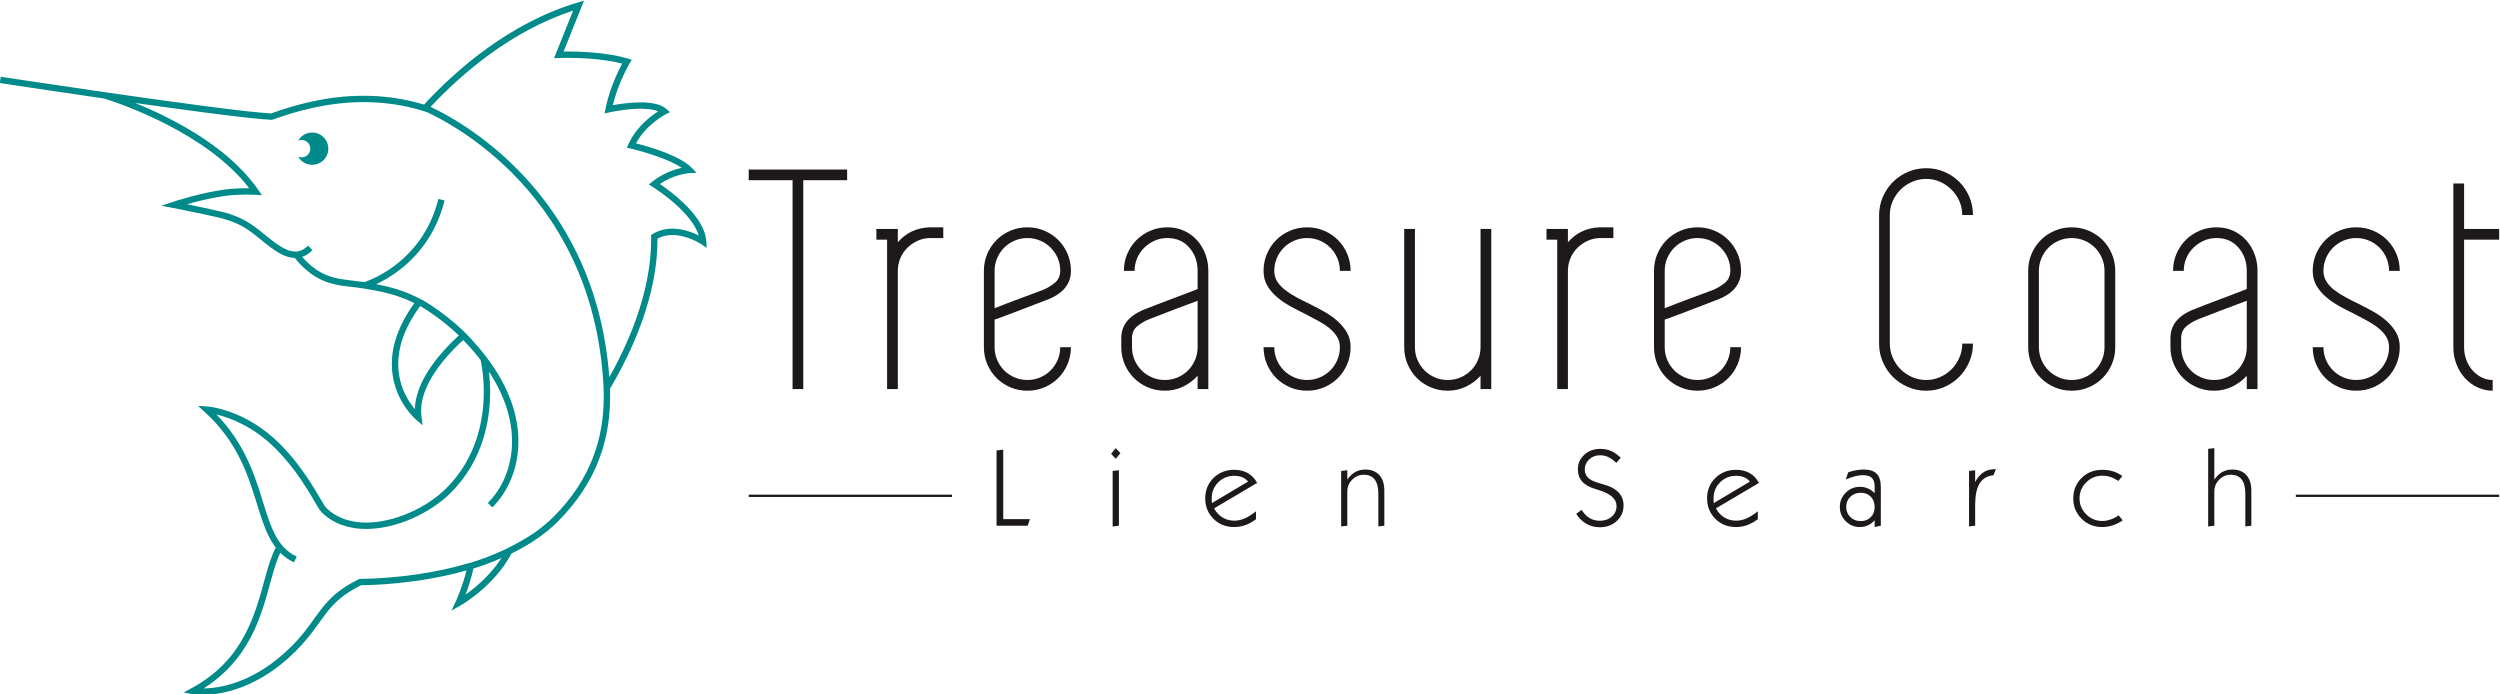 <?xml version="1.0" encoding="UTF-8" standalone="no"?>
<!-- Created with Inkscape (http://www.inkscape.org/) -->

<svg
   version="1.1"
   id="svg2"
   xml:space="preserve"
   width="1576.646"
   height="437.938"
   viewBox="0 0 1576.646 437.938"
   sodipodi:docname="tcls-logo-blue.svg"
   inkscape:version="1.1.1 (3bf5ae0d25, 2021-09-20)"
   xmlns:inkscape="http://www.inkscape.org/namespaces/inkscape"
   xmlns:sodipodi="http://sodipodi.sourceforge.net/DTD/sodipodi-0.dtd"
   xmlns="http://www.w3.org/2000/svg"
   xmlns:svg="http://www.w3.org/2000/svg"><defs
     id="defs6"><clipPath
       clipPathUnits="userSpaceOnUse"
       id="clipPath12"><path
         d="M 404.535,838.996 H 1587.02 V 1167.45 H 404.535 Z"
         id="path10" /></clipPath><clipPath
       clipPathUnits="userSpaceOnUse"
       id="clipPath24"><path
         d="M 0,2000 H 2000 V 0 H 0 Z"
         id="path22" /></clipPath></defs><sodipodi:namedview
     id="namedview4"
     pagecolor="#ffffff"
     bordercolor="#666666"
     borderopacity="1.0"
     inkscape:pageshadow="2"
     inkscape:pageopacity="0.0"
     inkscape:pagecheckerboard="0"
     showgrid="false"
     inkscape:zoom="0.32324999"
     inkscape:cx="422.27379"
     inkscape:cy="-23.201857"
     inkscape:window-width="1920"
     inkscape:window-height="1051"
     inkscape:window-x="-9"
     inkscape:window-y="-9"
     inkscape:window-maximized="1"
     inkscape:current-layer="g8"
     fit-margin-top="0"
     fit-margin-left="0"
     fit-margin-right="0"
     fit-margin-bottom="0" /><g
     id="g8"
     inkscape:groupmode="layer"
     inkscape:label="Treasure Logo"
     transform="matrix(1.333,0,0,-1.333,-539.381,1556.6)"
     clip-path="url(#clipPath12)"><g
       id="g14"
       transform="translate(805.425,1082.474)"><path
         d="m 0,0 h -20.745 v -98.813 h -5.072 V 0 h -20.746 v 5.072 h 20.746 5.072 H 0 Z"
         style="fill:#1d1819;fill-opacity:1;fill-rule:nonzero;stroke:none"
         id="path16" /></g><g
       id="g18"><g
         id="g20"
         clip-path="url(#clipPath24)"><g
           id="g26"
           transform="translate(850.914,1060.191)"><path
             d="m 0,0 v -5.072 h -5.992 c -2.153,0 -4.151,-0.41 -5.994,-1.228 -1.845,-0.822 -3.484,-1.921 -4.919,-3.305 -1.434,-1.383 -2.561,-3.023 -3.379,-4.917 -0.821,-1.897 -1.23,-3.919 -1.23,-6.071 v -17.98 -37.957 h -5.071 v 37.957 17.98 14.754 h -5.072 v 5.07 h 5.072 5.071 v -5.07 -1.23 c 3.892,4.507 8.912,6.863 15.061,7.069 z"
             style="fill:#1d1819;fill-opacity:1;fill-rule:nonzero;stroke:none"
             id="path28" /></g><g
           id="g30"
           transform="translate(890.716,1055.119)"><path
             d="m 0,0 c -2.15,0 -4.174,-0.411 -6.07,-1.229 -1.896,-0.821 -3.534,-1.921 -4.917,-3.304 -1.383,-1.383 -2.485,-3.023 -3.305,-4.918 -0.821,-1.897 -1.228,-3.919 -1.228,-6.07 v -17.673 c 1.536,0.615 3.431,1.357 5.686,2.229 2.251,0.869 4.507,1.714 6.762,2.535 2.251,0.819 4.325,1.588 6.223,2.305 1.894,0.716 3.251,1.229 4.072,1.537 1.844,0.716 3.69,1.791 5.533,3.228 1.844,1.433 2.766,3.431 2.766,5.993 0,2.151 -0.411,4.149 -1.23,5.993 -0.821,1.844 -1.92,3.458 -3.303,4.841 C 9.606,-3.15 7.965,-2.05 6.071,-1.229 4.173,-0.411 2.152,0 0,0 m 8.915,-29.352 c -0.923,-0.307 -2.459,-0.898 -4.612,-1.767 -2.151,-0.872 -4.483,-1.767 -6.992,-2.689 -2.511,-0.923 -4.944,-1.845 -7.299,-2.767 -2.359,-0.922 -4.202,-1.589 -5.532,-1.998 v -13.062 c 0,-2.151 0.407,-4.175 1.228,-6.07 0.82,-1.897 1.922,-3.535 3.305,-4.917 1.383,-1.383 3.021,-2.486 4.917,-3.304 1.896,-0.821 3.92,-1.23 6.07,-1.23 2.152,0 4.173,0.409 6.071,1.23 1.894,0.818 3.535,1.921 4.918,3.304 1.383,1.382 2.482,3.02 3.303,4.917 0.819,1.895 1.23,3.919 1.23,6.07 h 5.071 c 0,-2.869 -0.537,-5.559 -1.614,-8.068 -1.076,-2.511 -2.535,-4.687 -4.379,-6.531 -1.844,-1.844 -4.022,-3.304 -6.531,-4.38 -2.513,-1.075 -5.201,-1.613 -8.069,-1.613 -2.87,0 -5.558,0.538 -8.067,1.613 -2.512,1.076 -4.687,2.536 -6.531,4.38 -1.844,1.844 -3.305,4.02 -4.381,6.531 -1.075,2.509 -1.613,5.199 -1.613,8.068 v 36.114 c 0,2.867 0.538,5.557 1.613,8.068 1.076,2.509 2.537,4.687 4.381,6.531 1.844,1.845 4.019,3.304 6.531,4.38 2.509,1.075 5.197,1.614 8.067,1.614 2.868,0 5.556,-0.539 8.069,-1.614 2.509,-1.076 4.687,-2.535 6.531,-4.38 1.844,-1.844 3.303,-4.022 4.379,-6.531 1.077,-2.511 1.614,-5.148 1.614,-7.914 v -0.154 c 0,-6.354 -3.894,-10.963 -11.678,-13.831"
             style="fill:#1d1819;fill-opacity:1;fill-rule:nonzero;stroke:none"
             id="path32" /></g><g
           id="g34"
           transform="translate(971.243,1021.618)"><path
             d="M 0,0 V 3.842 C -1.537,3.227 -3.434,2.509 -5.686,1.69 c -2.254,-0.821 -4.51,-1.666 -6.762,-2.535 -2.254,-0.872 -4.302,-1.667 -6.146,-2.382 -1.844,-0.718 -3.178,-1.229 -3.996,-1.537 -1.948,-0.718 -3.842,-1.793 -5.686,-3.227 -1.844,-1.436 -2.766,-3.381 -2.766,-5.84 v -4.303 c 0,-2.151 0.408,-4.175 1.229,-6.07 0.819,-1.897 1.921,-3.535 3.304,-4.917 1.383,-1.383 3.021,-2.486 4.917,-3.304 1.896,-0.821 3.92,-1.23 6.071,-1.23 2.151,0 4.172,0.409 6.07,1.23 1.894,0.818 3.535,1.921 4.918,3.304 1.383,1.382 2.482,3.02 3.303,4.917 0.82,1.895 1.23,3.919 1.23,6.07 z m -14.292,38.573 c 2.867,0 5.48,-0.538 7.837,-1.614 2.357,-1.076 4.381,-2.535 6.071,-4.38 1.691,-1.844 3.02,-4.022 3.996,-6.53 0.972,-2.512 1.459,-5.202 1.459,-8.069 V 0 -18.134 -37.958 H 0 v 6.301 c -1.947,-2.152 -4.252,-3.868 -6.916,-5.148 -2.665,-1.28 -5.532,-1.921 -8.605,-1.921 -2.87,0 -5.558,0.538 -8.068,1.613 -2.512,1.076 -4.687,2.536 -6.531,4.38 -1.844,1.844 -3.305,4.02 -4.381,6.532 -1.074,2.508 -1.613,5.198 -1.613,8.067 v 4.303 c 0,6.352 3.892,10.961 11.68,13.831 0.922,0.408 2.482,1.023 4.687,1.844 2.201,0.819 4.557,1.715 7.069,2.689 2.51,0.973 4.941,1.895 7.299,2.767 C -3.023,8.169 -1.23,8.861 0,9.374 v 8.606 c 0,4.303 -1.306,7.965 -3.918,10.988 -2.613,3.02 -6.07,4.533 -10.374,4.533 -2.152,0 -4.15,-0.41 -5.994,-1.229 -1.843,-0.821 -3.483,-1.92 -4.918,-3.304 -1.434,-1.383 -2.561,-3.023 -3.379,-4.918 -0.821,-1.897 -1.23,-3.918 -1.23,-6.07 h -5.071 c 0,2.867 0.537,5.557 1.613,8.069 1.077,2.508 2.536,4.686 4.38,6.53 1.844,1.845 4.02,3.304 6.531,4.38 2.509,1.076 5.199,1.614 8.068,1.614"
             style="fill:#1d1819;fill-opacity:1;fill-rule:nonzero;stroke:none"
             id="path36" /></g><g
           id="g38"
           transform="translate(1024.261,1023.924)"><path
             d="m 0,0 c 2.253,-1.129 4.533,-2.332 6.838,-3.612 2.307,-1.282 4.381,-2.742 6.225,-4.379 1.844,-1.641 3.355,-3.458 4.533,-5.456 1.177,-1.998 1.768,-4.329 1.768,-6.992 0,-2.87 -0.539,-5.559 -1.614,-8.068 -1.076,-2.512 -2.537,-4.688 -4.38,-6.531 -1.844,-1.844 -4.022,-3.304 -6.532,-4.38 -2.511,-1.076 -5.2,-1.614 -8.067,-1.614 -2.87,0 -5.559,0.538 -8.068,1.614 -2.511,1.076 -4.688,2.536 -6.532,4.38 -1.844,1.843 -3.303,4.019 -4.379,6.531 -1.076,2.509 -1.613,5.198 -1.613,8.068 h 5.07 c 0,-2.152 0.409,-4.176 1.23,-6.071 0.819,-1.896 1.921,-3.534 3.304,-4.917 1.382,-1.383 3.02,-2.486 4.918,-3.304 1.894,-0.821 3.918,-1.229 6.07,-1.229 2.151,0 4.173,0.408 6.071,1.229 1.894,0.818 3.533,1.921 4.916,3.304 1.383,1.383 2.484,3.021 3.305,4.917 0.818,1.895 1.229,3.919 1.229,6.071 0,1.844 -0.461,3.508 -1.383,4.994 -0.922,1.484 -2.151,2.843 -3.688,4.072 -1.537,1.23 -3.305,2.383 -5.302,3.458 -1.998,1.076 -4.072,2.176 -6.224,3.304 -2.358,1.126 -4.688,2.33 -6.992,3.612 -2.305,1.28 -4.38,2.713 -6.224,4.303 -1.845,1.586 -3.357,3.381 -4.533,5.378 -1.18,1.998 -1.767,4.327 -1.767,6.992 0,2.868 0.537,5.557 1.613,8.069 1.076,2.508 2.535,4.687 4.379,6.531 1.844,1.844 4.021,3.303 6.532,4.38 2.509,1.075 5.198,1.613 8.068,1.613 2.867,0 5.556,-0.538 8.067,-1.613 2.51,-1.077 4.688,-2.536 6.532,-4.38 1.843,-1.844 3.304,-4.023 4.38,-6.531 1.075,-2.512 1.614,-5.201 1.614,-8.069 h -5.072 c 0,2.152 -0.411,4.174 -1.229,6.071 -0.821,1.894 -1.922,3.534 -3.305,4.917 -1.383,1.384 -3.022,2.483 -4.916,3.305 -1.898,0.818 -3.92,1.228 -6.071,1.228 -2.152,0 -4.176,-0.41 -6.07,-1.228 -1.898,-0.822 -3.536,-1.921 -4.918,-3.305 -1.383,-1.383 -2.485,-3.023 -3.304,-4.917 -0.821,-1.897 -1.23,-3.919 -1.23,-6.071 0,-1.843 0.461,-3.51 1.383,-4.994 0.922,-1.486 2.177,-2.843 3.766,-4.072 1.587,-1.23 3.381,-2.382 5.379,-3.458 C -4.225,2.074 -2.151,1.023 0,0"
             style="fill:#1d1819;fill-opacity:1;fill-rule:nonzero;stroke:none"
             id="path40" /></g><g
           id="g42"
           transform="translate(1110.168,1059.422)"><path
             d="m 0,0 v -37.804 -18.134 -19.824 h -5.072 v 6.3 c -1.946,-2.151 -4.253,-3.868 -6.915,-5.147 -2.665,-1.28 -5.533,-1.921 -8.605,-1.921 -2.87,0 -5.56,0.538 -8.069,1.613 -2.511,1.076 -4.688,2.536 -6.531,4.38 -1.844,1.844 -3.304,4.02 -4.38,6.531 -1.076,2.509 -1.613,5.199 -1.613,8.068 V -37.804 0 h 5.071 v -37.804 -18.134 c 0,-2.151 0.408,-4.175 1.23,-6.07 0.818,-1.897 1.92,-3.535 3.303,-4.917 1.383,-1.383 3.021,-2.486 4.918,-3.304 1.894,-0.821 3.918,-1.23 6.071,-1.23 2.15,0 4.173,0.409 6.07,1.23 1.894,0.818 3.534,1.921 4.917,3.304 1.382,1.382 2.483,3.02 3.304,4.917 0.818,1.895 1.229,3.919 1.229,6.07 V -37.804 0 Z"
             style="fill:#1d1819;fill-opacity:1;fill-rule:nonzero;stroke:none"
             id="path44" /></g><g
           id="g46"
           transform="translate(1167.949,1060.191)"><path
             d="m 0,0 v -5.072 h -5.994 c -2.151,0 -4.149,-0.41 -5.993,-1.228 -1.844,-0.822 -3.485,-1.921 -4.918,-3.305 -1.436,-1.383 -2.563,-3.023 -3.381,-4.917 -0.821,-1.897 -1.229,-3.919 -1.229,-6.071 v -17.98 -37.957 h -5.072 v 37.957 17.98 14.754 h -5.071 v 5.07 h 5.071 5.072 v -5.07 -1.23 c 3.893,4.507 8.913,6.863 15.06,7.069 z"
             style="fill:#1d1819;fill-opacity:1;fill-rule:nonzero;stroke:none"
             id="path48" /></g><g
           id="g50"
           transform="translate(1207.752,1055.119)"><path
             d="m 0,0 c -2.151,0 -4.175,-0.411 -6.071,-1.229 -1.895,-0.821 -3.533,-1.921 -4.916,-3.304 -1.383,-1.383 -2.485,-3.023 -3.305,-4.918 -0.821,-1.897 -1.229,-3.919 -1.229,-6.07 v -17.673 c 1.536,0.615 3.432,1.357 5.687,2.229 2.251,0.869 4.507,1.714 6.761,2.535 2.252,0.819 4.326,1.588 6.223,2.305 1.894,0.716 3.251,1.229 4.073,1.537 1.844,0.716 3.689,1.791 5.533,3.228 1.844,1.433 2.766,3.431 2.766,5.993 0,2.151 -0.411,4.149 -1.23,5.993 -0.822,1.844 -1.921,3.458 -3.304,4.841 C 9.605,-3.15 7.965,-2.05 6.07,-1.229 4.173,-0.411 2.152,0 0,0 m 8.914,-29.352 c -0.922,-0.307 -2.459,-0.898 -4.611,-1.767 -2.151,-0.872 -4.483,-1.767 -6.992,-2.689 -2.512,-0.923 -4.945,-1.845 -7.3,-2.767 -2.358,-0.922 -4.202,-1.589 -5.532,-1.998 v -13.062 c 0,-2.151 0.408,-4.175 1.229,-6.07 0.82,-1.897 1.922,-3.535 3.305,-4.917 1.383,-1.383 3.021,-2.486 4.916,-3.304 1.896,-0.821 3.92,-1.23 6.071,-1.23 2.152,0 4.173,0.409 6.07,1.23 1.895,0.818 3.535,1.921 4.918,3.304 1.383,1.382 2.482,3.02 3.304,4.917 0.819,1.895 1.23,3.919 1.23,6.07 h 5.07 c 0,-2.869 -0.537,-5.559 -1.613,-8.068 -1.076,-2.511 -2.535,-4.687 -4.379,-6.531 -1.844,-1.844 -4.022,-3.304 -6.532,-4.38 -2.512,-1.075 -5.2,-1.613 -8.068,-1.613 -2.87,0 -5.558,0.538 -8.067,1.613 -2.513,1.076 -4.688,2.536 -6.532,4.38 -1.843,1.844 -3.304,4.02 -4.38,6.531 -1.075,2.509 -1.614,5.199 -1.614,8.068 v 36.114 c 0,2.867 0.539,5.557 1.614,8.068 1.076,2.509 2.537,4.687 4.38,6.531 1.844,1.845 4.019,3.304 6.532,4.38 2.509,1.075 5.197,1.614 8.067,1.614 2.868,0 5.556,-0.539 8.068,-1.614 2.51,-1.076 4.688,-2.535 6.532,-4.38 1.844,-1.844 3.303,-4.022 4.379,-6.531 1.076,-2.511 1.613,-5.148 1.613,-7.914 v -0.154 c 0,-6.354 -3.893,-10.963 -11.678,-13.831"
             style="fill:#1d1819;fill-opacity:1;fill-rule:nonzero;stroke:none"
             id="path52" /></g><g
           id="g54"
           transform="translate(1315.939,987.963)"><path
             d="m 0,0 c 2.355,0 4.558,0.461 6.608,1.383 2.048,0.922 3.842,2.151 5.379,3.689 1.537,1.536 2.765,3.354 3.689,5.455 0.922,2.099 1.383,4.326 1.383,6.685 h 5.071 c 0,-3.074 -0.591,-5.97 -1.768,-8.683 C 19.184,5.813 17.596,3.457 15.598,1.46 13.6,-0.538 11.27,-2.128 8.606,-3.305 5.941,-4.481 3.074,-5.071 0,-5.071 c -3.073,0 -5.97,0.59 -8.682,1.766 -2.715,1.177 -5.072,2.767 -7.069,4.765 -1.998,1.997 -3.588,4.353 -4.764,7.069 -1.179,2.713 -1.767,5.609 -1.767,8.683 v 60.702 c 0,3.073 0.588,5.967 1.767,8.682 1.176,2.714 2.766,5.071 4.764,7.069 1.997,1.998 4.354,3.585 7.069,4.764 2.712,1.177 5.609,1.768 8.682,1.768 3.074,0 5.941,-0.574 8.606,-1.717 2.664,-1.143 4.994,-2.706 6.992,-4.687 1.998,-1.981 3.586,-4.33 4.764,-7.043 1.177,-2.716 1.768,-5.609 1.768,-8.683 h -5.071 c 0,2.356 -0.461,4.557 -1.383,6.608 -0.924,2.049 -2.152,3.842 -3.689,5.379 -1.537,1.537 -3.331,2.766 -5.379,3.688 -2.05,0.922 -4.253,1.384 -6.608,1.384 -2.358,0 -4.585,-0.464 -6.684,-1.386 -2.102,-0.925 -3.92,-2.156 -5.455,-3.696 -1.537,-1.538 -2.768,-3.335 -3.69,-5.386 -0.921,-2.053 -1.382,-4.259 -1.382,-6.617 v -60.8 c 0,-2.363 0.461,-4.594 1.382,-6.697 0.922,-2.104 2.153,-3.926 3.69,-5.466 1.535,-1.539 3.353,-2.771 5.455,-3.693 C -4.585,0.461 -2.358,0 0,0"
             style="fill:#1d1819;fill-opacity:1;fill-rule:nonzero;stroke:none"
             id="path56" /></g><g
           id="g58"
           transform="translate(1384.786,1055.119)"><path
             d="m 0,0 c -2.152,0 -4.176,-0.411 -6.071,-1.229 -1.897,-0.821 -3.535,-1.921 -4.918,-3.304 -1.383,-1.383 -2.485,-3.023 -3.303,-4.918 -0.821,-1.897 -1.23,-3.919 -1.23,-6.07 v -36.114 c 0,-2.151 0.409,-4.175 1.23,-6.07 0.818,-1.897 1.92,-3.535 3.303,-4.917 1.383,-1.383 3.021,-2.486 4.918,-3.304 1.895,-0.821 3.919,-1.23 6.071,-1.23 2.15,0 4.173,0.409 6.07,1.23 1.894,0.818 3.534,1.921 4.917,3.304 1.383,1.382 2.483,3.02 3.305,4.917 0.817,1.895 1.228,3.919 1.228,6.07 v 36.114 c 0,2.151 -0.411,4.173 -1.228,6.07 -0.822,1.895 -1.922,3.535 -3.305,4.918 C 9.604,-3.15 7.964,-2.05 6.07,-1.229 4.173,-0.411 2.15,0 0,0 m 0,-72.227 c -2.87,0 -5.56,0.538 -8.069,1.613 -2.511,1.076 -4.687,2.536 -6.531,4.38 -1.844,1.844 -3.303,4.02 -4.379,6.531 -1.077,2.509 -1.614,5.199 -1.614,8.068 v 36.114 c 0,2.867 0.537,5.557 1.614,8.068 1.076,2.509 2.535,4.687 4.379,6.531 1.844,1.845 4.02,3.304 6.531,4.38 2.509,1.075 5.199,1.614 8.069,1.614 2.866,0 5.556,-0.539 8.067,-1.614 2.509,-1.076 4.687,-2.535 6.531,-4.38 1.844,-1.844 3.305,-4.022 4.381,-6.531 1.075,-2.511 1.613,-5.201 1.613,-8.068 v -36.114 c 0,-2.869 -0.538,-5.559 -1.613,-8.068 -1.076,-2.511 -2.537,-4.687 -4.381,-6.531 -1.844,-1.844 -4.022,-3.304 -6.531,-4.38 C 5.556,-71.689 2.866,-72.227 0,-72.227"
             style="fill:#1d1819;fill-opacity:1;fill-rule:nonzero;stroke:none"
             id="path60" /></g><g
           id="g62"
           transform="translate(1467.616,1021.618)"><path
             d="M 0,0 V 3.842 C -1.536,3.227 -3.433,2.509 -5.686,1.69 -7.94,0.869 -10.195,0.024 -12.448,-0.845 c -2.254,-0.872 -4.302,-1.667 -6.147,-2.382 -1.843,-0.718 -3.176,-1.229 -3.994,-1.537 -1.948,-0.718 -3.842,-1.793 -5.687,-3.227 -1.845,-1.436 -2.766,-3.381 -2.766,-5.84 v -4.303 c 0,-2.151 0.409,-4.175 1.23,-6.07 0.818,-1.897 1.92,-3.535 3.303,-4.917 1.383,-1.383 3.021,-2.486 4.918,-3.304 1.894,-0.821 3.918,-1.23 6.07,-1.23 2.151,0 4.174,0.409 6.071,1.23 1.894,0.818 3.533,1.921 4.916,3.304 1.384,1.382 2.484,3.02 3.305,4.917 0.818,1.895 1.229,3.919 1.229,6.07 z m -14.292,38.573 c 2.868,0 5.48,-0.538 7.838,-1.614 2.355,-1.076 4.379,-2.535 6.071,-4.38 1.69,-1.844 3.021,-4.022 3.994,-6.53 0.972,-2.512 1.461,-5.202 1.461,-8.069 V 0 -18.134 -37.958 H 0 v 6.301 c -1.946,-2.152 -4.252,-3.868 -6.915,-5.148 -2.665,-1.28 -5.533,-1.921 -8.606,-1.921 -2.869,0 -5.559,0.538 -8.068,1.613 -2.511,1.076 -4.687,2.536 -6.532,4.38 -1.843,1.844 -3.302,4.02 -4.379,6.532 -1.076,2.508 -1.613,5.198 -1.613,8.067 v 4.303 c 0,6.352 3.892,10.961 11.678,13.831 0.922,0.408 2.484,1.023 4.688,1.844 2.203,0.819 4.558,1.715 7.069,2.689 2.509,0.973 4.942,1.895 7.301,2.767 2.355,0.869 4.148,1.561 5.377,2.074 v 8.606 c 0,4.303 -1.305,7.965 -3.918,10.988 -2.612,3.02 -6.071,4.533 -10.374,4.533 -2.15,0 -4.148,-0.41 -5.992,-1.229 -1.844,-0.821 -3.485,-1.92 -4.918,-3.304 -1.437,-1.383 -2.563,-3.023 -3.381,-4.918 -0.821,-1.897 -1.229,-3.918 -1.229,-6.07 h -5.072 c 0,2.867 0.538,5.557 1.613,8.069 1.076,2.508 2.537,4.686 4.381,6.53 1.844,1.845 4.019,3.304 6.531,4.38 2.508,1.076 5.198,1.614 8.067,1.614"
             style="fill:#1d1819;fill-opacity:1;fill-rule:nonzero;stroke:none"
             id="path64" /></g><g
           id="g66"
           transform="translate(1520.634,1023.924)"><path
             d="m 0,0 c 2.251,-1.129 4.534,-2.332 6.838,-3.612 2.305,-1.282 4.38,-2.742 6.224,-4.379 1.845,-1.641 3.355,-3.458 4.533,-5.456 1.176,-1.998 1.767,-4.329 1.767,-6.992 0,-2.87 -0.537,-5.559 -1.613,-8.068 -1.076,-2.512 -2.535,-4.688 -4.379,-6.531 -1.844,-1.844 -4.022,-3.304 -6.532,-4.38 -2.512,-1.076 -5.2,-1.614 -8.068,-1.614 -2.87,0 -5.558,0.538 -8.067,1.614 -2.513,1.076 -4.688,2.536 -6.532,4.38 -1.843,1.843 -3.304,4.019 -4.38,6.531 -1.075,2.509 -1.614,5.198 -1.614,8.068 h 5.073 c 0,-2.152 0.407,-4.176 1.228,-6.071 0.82,-1.896 1.922,-3.534 3.305,-4.917 1.383,-1.383 3.021,-2.486 4.916,-3.304 1.896,-0.821 3.92,-1.229 6.071,-1.229 2.152,0 4.173,0.408 6.07,1.229 1.894,0.818 3.535,1.921 4.918,3.304 1.383,1.383 2.482,3.021 3.304,4.917 0.819,1.895 1.23,3.919 1.23,6.071 0,1.844 -0.461,3.508 -1.383,4.994 -0.922,1.484 -2.152,2.843 -3.689,4.072 -1.536,1.23 -3.303,2.383 -5.302,3.458 -1.998,1.076 -4.072,2.176 -6.223,3.304 -2.358,1.126 -4.687,2.33 -6.992,3.612 -2.307,1.28 -4.381,2.713 -6.225,4.303 -1.844,1.586 -3.356,3.381 -4.533,5.378 -1.178,1.998 -1.768,4.327 -1.768,6.992 0,2.868 0.539,5.557 1.614,8.069 1.076,2.508 2.537,4.687 4.38,6.531 1.844,1.844 4.019,3.303 6.532,4.38 2.509,1.075 5.197,1.613 8.067,1.613 2.868,0 5.556,-0.538 8.068,-1.613 2.51,-1.077 4.688,-2.536 6.532,-4.38 1.844,-1.844 3.303,-4.023 4.379,-6.531 1.076,-2.512 1.613,-5.201 1.613,-8.069 h -5.07 c 0,2.152 -0.411,4.174 -1.23,6.071 -0.822,1.894 -1.921,3.534 -3.304,4.917 -1.383,1.384 -3.024,2.483 -4.918,3.305 -1.897,0.818 -3.918,1.228 -6.07,1.228 -2.151,0 -4.175,-0.41 -6.071,-1.228 -1.895,-0.822 -3.533,-1.921 -4.916,-3.305 -1.383,-1.383 -2.485,-3.023 -3.305,-4.917 -0.821,-1.897 -1.228,-3.919 -1.228,-6.071 0,-1.843 0.46,-3.51 1.382,-4.994 0.922,-1.486 2.176,-2.843 3.764,-4.072 1.588,-1.23 3.381,-2.382 5.379,-3.458 C -4.227,2.074 -2.152,1.023 0,0"
             style="fill:#1d1819;fill-opacity:1;fill-rule:nonzero;stroke:none"
             id="path68" /></g><g
           id="g70"
           transform="translate(1570.427,1021.618)"><path
             d="m 0,0 v -18.134 c 0,-2.151 0.357,-4.175 1.075,-6.07 0.716,-1.897 1.691,-3.535 2.92,-4.917 1.23,-1.383 2.663,-2.486 4.302,-3.304 1.639,-0.821 3.382,-1.23 5.225,-1.23 v -5.071 c -2.561,0 -4.97,0.538 -7.221,1.613 -2.256,1.076 -4.227,2.536 -5.918,4.38 -1.69,1.844 -3.022,4.02 -3.994,6.532 -0.976,2.508 -1.461,5.198 -1.461,8.067 V 0 32.733 37.804 59.319 H 0 V 37.804 H 16.597 V 32.733 H 0 Z"
             style="fill:#1d1819;fill-opacity:1;fill-rule:nonzero;stroke:none"
             id="path72" /></g><g
           id="g74"
           transform="translate(876.107,919.025)"><path
             d="m 0,0 v 35.61 l 3.172,0.356 V 3.122 h 12.64 L 14.721,0 Z"
             style="fill:#1d1819;fill-opacity:1;fill-rule:nonzero;stroke:none"
             id="path76" /></g><g
           id="g78"
           transform="translate(931.046,918.619)"><path
             d="m 0,0 v 26.295 l 2.971,0.356 V 0.406 Z M -0.735,34.442 1.447,37.107 3.68,34.722 1.447,32.056 Z"
             style="fill:#1d1819;fill-opacity:1;fill-rule:nonzero;stroke:none"
             id="path80" /></g><g
           id="g82"
           transform="translate(978.018,929.735)"><path
             d="m 0,0 17.108,10.178 c -0.728,0.897 -1.647,1.574 -2.755,2.031 -1.108,0.456 -2.372,0.685 -3.793,0.685 -2.98,0 -5.5,-1.024 -7.565,-3.071 C 0.931,7.775 -0.101,5.262 -0.101,2.284 -0.101,1.811 -0.093,1.4 -0.076,1.054 -0.059,0.707 -0.033,0.356 0,0 m 20.838,-7.64 c -1.709,-1.269 -3.401,-2.204 -5.076,-2.804 -1.675,-0.601 -3.41,-0.901 -5.202,-0.901 -3.944,0 -7.219,1.298 -9.824,3.895 -2.606,2.598 -3.908,5.826 -3.908,9.684 0,3.858 1.312,7.072 3.934,9.645 2.622,2.571 5.889,3.858 9.798,3.858 2.469,0 4.631,-0.533 6.484,-1.6 1.853,-1.065 3.295,-2.605 4.327,-4.618 L 1.041,-2.487 c 0.965,-1.862 2.276,-3.3 3.934,-4.315 1.659,-1.015 3.52,-1.523 5.585,-1.523 1.641,0 3.265,0.343 4.872,1.028 1.608,0.685 3.41,1.815 5.406,3.389 z"
             style="fill:#1d1819;fill-opacity:1;fill-rule:nonzero;stroke:none"
             id="path84" /></g><g
           id="g86"
           transform="translate(1039.152,918.669)"><path
             d="m 0,0 v 26.245 l 2.918,0.356 v -4.417 c 1.101,1.59 2.353,2.779 3.757,3.566 1.404,0.786 2.978,1.18 4.721,1.18 2.86,0 5.082,-0.871 6.663,-2.615 1.583,-1.742 2.373,-4.204 2.373,-7.385 V 0.356 L 17.59,0 v 15.483 c 0,2.995 -0.58,5.242 -1.738,6.739 -1.161,1.497 -2.892,2.246 -5.192,2.246 -2.082,0 -3.892,-0.774 -5.431,-2.322 C 3.689,20.597 2.918,18.723 2.918,16.524 V 0.356 Z"
             style="fill:#1d1819;fill-opacity:1;fill-rule:nonzero;stroke:none"
             id="path88" /></g><g
           id="g90"
           transform="translate(1152.917,926.513)"><path
             d="m 0,0 c 1.065,-1.71 2.314,-2.996 3.744,-3.858 1.429,-0.863 3.041,-1.294 4.834,-1.294 2.302,0 4.201,0.659 5.7,1.979 1.497,1.32 2.245,2.987 2.245,5 0,3.35 -2.842,5.88 -8.528,7.589 -0.592,0.169 -1.041,0.305 -1.345,0.406 -2.91,0.88 -5.043,2.077 -6.397,3.592 -1.354,1.514 -2.03,3.456 -2.03,5.825 0,2.691 1.011,4.966 3.033,6.827 2.023,1.861 4.564,2.793 7.628,2.793 1.877,0 3.57,-0.331 5.076,-0.99 1.505,-0.661 3.019,-1.735 4.543,-3.224 l -2.081,-2.411 c -1.37,1.303 -2.652,2.229 -3.846,2.779 -1.192,0.55 -2.491,0.825 -3.895,0.825 -1.997,0 -3.693,-0.647 -5.09,-1.942 -1.396,-1.294 -2.093,-2.864 -2.093,-4.708 0,-1.151 0.27,-2.157 0.812,-3.021 0.541,-0.862 1.361,-1.59 2.461,-2.182 0.829,-0.457 2.319,-0.999 4.468,-1.624 1.185,-0.339 2.09,-0.61 2.716,-0.812 2.622,-0.898 4.594,-2.133 5.913,-3.706 1.32,-1.574 1.98,-3.478 1.98,-5.711 0,-2.944 -1.066,-5.406 -3.198,-7.386 -2.132,-1.98 -4.839,-2.97 -8.122,-2.97 -2.267,0 -4.361,0.55 -6.281,1.65 -1.922,1.099 -3.525,2.665 -4.81,4.696 z"
             style="fill:#1d1819;fill-opacity:1;fill-rule:nonzero;stroke:none"
             id="path92" /></g><g
           id="g94"
           transform="translate(1215.446,929.735)"><path
             d="m 0,0 17.107,10.178 c -0.728,0.897 -1.647,1.574 -2.754,2.031 -1.109,0.456 -2.373,0.685 -3.793,0.685 -2.98,0 -5.5,-1.024 -7.565,-3.071 C 0.931,7.775 -0.101,5.262 -0.101,2.284 -0.101,1.811 -0.093,1.4 -0.077,1.054 -0.06,0.707 -0.034,0.356 0,0 m 20.838,-7.64 c -1.71,-1.269 -3.401,-2.204 -5.077,-2.804 -1.674,-0.601 -3.409,-0.901 -5.201,-0.901 -3.945,0 -7.219,1.298 -9.825,3.895 -2.605,2.598 -3.907,5.826 -3.907,9.684 0,3.858 1.311,7.072 3.934,9.645 2.622,2.571 5.888,3.858 9.798,3.858 2.469,0 4.63,-0.533 6.483,-1.6 1.853,-1.065 3.296,-2.605 4.328,-4.618 L 1.041,-2.487 c 0.964,-1.862 2.276,-3.3 3.933,-4.315 1.659,-1.015 3.52,-1.523 5.586,-1.523 1.64,0 3.264,0.343 4.872,1.028 1.607,0.685 3.41,1.815 5.406,3.389 z"
             style="fill:#1d1819;fill-opacity:1;fill-rule:nonzero;stroke:none"
             id="path96" /></g><g
           id="g98"
           transform="translate(1278.102,927.908)"><path
             d="m 0,0 c 0,-1.913 0.647,-3.507 1.941,-4.784 1.295,-1.278 2.931,-1.917 4.911,-1.917 1.98,0 3.575,0.618 4.785,1.853 1.209,1.235 1.815,2.851 1.815,4.848 0,1.98 -0.606,3.592 -1.815,4.835 C 10.427,6.079 8.849,6.701 6.904,6.701 4.889,6.701 3.236,6.066 1.941,4.797 0.647,3.528 0,1.929 0,0 m 13.452,-6.295 c -0.931,-1.066 -1.98,-1.87 -3.147,-2.411 -1.168,-0.542 -2.436,-0.812 -3.807,-0.812 -2.641,0 -4.886,0.926 -6.739,2.779 -1.853,1.853 -2.78,4.099 -2.78,6.739 0,2.622 0.931,4.865 2.792,6.726 1.861,1.861 4.103,2.792 6.727,2.792 1.318,0 2.58,-0.258 3.781,-0.774 1.201,-0.517 2.259,-1.265 3.173,-2.246 v 3.274 c 0,1.793 -0.453,3.118 -1.358,3.972 -0.906,0.854 -2.305,1.282 -4.201,1.282 -1.116,0 -2.326,-0.161 -3.63,-0.483 -1.302,-0.321 -2.792,-0.837 -4.466,-1.548 l 1.141,3.376 c 1.269,0.44 2.513,0.77 3.731,0.99 1.22,0.219 2.395,0.33 3.529,0.33 2.825,0 4.894,-0.66 6.205,-1.98 1.311,-1.32 1.968,-3.401 1.968,-6.243 V -8.884 l -2.919,-0.634 z"
             style="fill:#1d1819;fill-opacity:1;fill-rule:nonzero;stroke:none"
             id="path100" /></g><g
           id="g102"
           transform="translate(1336.215,918.669)"><path
             d="m 0,0 v 26.245 l 2.894,0.356 v -5.61 c 1.049,2.03 2.331,3.553 3.845,4.569 1.514,1.014 3.271,1.522 5.268,1.522 h 0.709 L 11.524,24.214 C 8.58,23.926 6.405,22.64 5,20.356 3.596,18.072 2.894,14.662 2.894,10.128 V 0.356 Z"
             style="fill:#1d1819;fill-opacity:1;fill-rule:nonzero;stroke:none"
             id="path104" /></g><g
           id="g106"
           transform="translate(1408.923,921.563)"><path
             d="m 0,0 c -1.456,-1.016 -3.016,-1.798 -4.683,-2.348 -1.667,-0.55 -3.329,-0.825 -4.986,-0.825 -3.893,0 -7.155,1.303 -9.786,3.909 -2.632,2.605 -3.946,5.829 -3.946,9.67 0,3.858 1.311,7.073 3.934,9.646 2.622,2.571 5.888,3.857 9.798,3.857 1.843,0 3.53,-0.237 5.063,-0.711 1.53,-0.474 3.016,-1.218 4.454,-2.233 l -1.93,-2.335 c -1.285,0.863 -2.534,1.493 -3.743,1.891 -1.21,0.397 -2.492,0.596 -3.844,0.596 -2.963,0 -5.497,-1.049 -7.603,-3.148 -2.107,-2.098 -3.16,-4.618 -3.16,-7.563 0,-2.944 1.053,-5.466 3.16,-7.564 2.106,-2.098 4.64,-3.146 7.603,-3.146 1.251,0 2.541,0.228 3.869,0.685 1.328,0.456 2.619,1.116 3.871,1.98 z"
             style="fill:#1d1819;fill-opacity:1;fill-rule:nonzero;stroke:none"
             id="path108" /></g><g
           id="g110"
           transform="translate(1449.347,918.669)"><path
             d="m 0,0 v 36.702 l 2.918,0.355 V 22.184 c 1.101,1.59 2.353,2.779 3.757,3.566 1.404,0.786 2.978,1.18 4.721,1.18 2.86,0 5.081,-0.871 6.663,-2.615 1.583,-1.742 2.373,-4.204 2.373,-7.385 V 0.356 L 17.59,0 v 15.483 c 0,2.995 -0.58,5.242 -1.738,6.739 -1.161,1.497 -2.892,2.246 -5.192,2.246 -2.082,0 -3.892,-0.774 -5.431,-2.322 C 3.689,20.597 2.918,18.723 2.918,16.524 V 0.356 Z"
             style="fill:#1d1819;fill-opacity:1;fill-rule:nonzero;stroke:none"
             id="path112" /></g><path
           d="m 1587.024,932.624 h -96.208 v 1.083 h 96.208 z"
           style="fill:#1d1819;fill-opacity:1;fill-rule:nonzero;stroke:none"
           id="path114" /><path
           d="m 855.071,932.624 h -96.208 v 1.083 h 96.208 z"
           style="fill:#1d1819;fill-opacity:1;fill-rule:nonzero;stroke:none"
           id="path116" /><g
           id="g118"
           transform="translate(546.934,1102.806)"><path
             d="m 0,0 c -0.495,-0.495 -0.875,-1.052 -1.206,-1.631 1.496,0.639 3.293,0.355 4.513,-0.866 1.603,-1.603 1.603,-4.201 0,-5.804 -1.22,-1.221 -3.017,-1.506 -4.513,-0.867 0.331,-0.579 0.711,-1.137 1.206,-1.63 2.982,-2.982 7.817,-2.982 10.799,0 2.981,2.981 2.981,7.816 0,10.798 C 7.817,2.981 2.982,2.981 0,0"
             style="fill:#008a8a;fill-opacity:1;fill-rule:nonzero;stroke:none"
             id="path120" /></g><g
           id="g122"
           transform="translate(708.469,1015.937)"><path
             d="m 0,0 c 0,-0.001 -0.001,-0.002 -0.001,-0.003 0,-0.001 -0.001,-0.002 -0.001,-0.002 z"
             style="fill:#008a8a;fill-opacity:1;fill-rule:nonzero;stroke:none"
             id="path124" /></g><g
           id="g126"
           transform="translate(722.766,1059.569)"><path
             d="m 0,0 c -3.048,0.002 -6.302,-0.677 -9.358,-2.539 l -0.737,-0.448 0.013,-0.863 c 0.007,-0.443 0.01,-0.887 0.011,-1.331 10e-4,-12.835 -2.87,-25.619 -7.068,-37.448 l -0.002,-0.005 c -1.223,-3.487 -2.579,-6.888 -4.014,-10.174 l -10e-4,-0.003 c -2.724,-6.28 -5.717,-12.164 -8.711,-17.499 -1.702,23.155 -7.51,42.623 -15.392,58.821 -12.669,26.038 -30.666,43.624 -45.49,54.699 -10.427,7.79 -19.283,12.363 -23.656,14.405 14.555,15.563 37.962,35.881 67.44,45.542 l -9.031,-22.516 2.331,0.098 c 0,0 0.085,0.004 0.258,0.009 0.52,0.018 1.802,0.053 3.616,0.053 5.764,0.006 16.95,-0.367 26.022,-2.706 -1.556,-2.898 -4.68,-9.204 -6.753,-16.687 -0.433,-1.517 -0.804,-3.066 -1.114,-4.644 l -0.447,-2.276 2.261,0.516 c 10e-4,0.001 0.108,0.025 0.326,0.072 1.522,0.328 8.182,1.658 14.419,1.654 2.177,0.001 4.298,-0.162 6.095,-0.56 0.825,-0.18 1.565,-0.418 2.224,-0.694 -1.091,-0.697 -2.493,-1.668 -4.025,-2.918 -3.416,-2.791 -7.482,-6.966 -10.018,-12.586 l -0.76,-1.687 1.922,-0.429 v -0.001 c 0.864,-0.204 6.066,-1.453 11.801,-3.447 2.865,-0.996 5.862,-2.179 8.496,-3.494 C 2.04,30.227 3.316,29.497 4.421,28.752 1.012,28.035 -4.373,26.32 -9.516,22.218 l -1.672,-1.338 1.824,-1.123 c 0,0 0.075,-0.046 0.232,-0.146 1.175,-0.744 6.627,-4.3 11.819,-9.174 2.595,-2.435 5.124,-5.199 7.019,-8.063 1.231,-1.855 2.18,-3.745 2.748,-5.603 -0.512,0.256 -1.073,0.523 -1.693,0.792 C 7.973,-1.231 4.165,-0.004 0,0 m -56.271,-136.367 c -2.807,-2.807 -5.906,-5.338 -9.198,-7.639 -8.116,-5.435 -16.304,-9.156 -22.509,-11.507 -3.19,-1.209 -5.856,-2.06 -7.717,-2.608 -0.054,-0.015 -0.099,-0.028 -0.151,-0.043 l -0.014,0.05 h -0.001 c -24.195,-7.271 -47.904,-7.56 -51.332,-7.557 -0.288,0.001 -0.432,0.002 -0.432,0.002 l -0.354,0.003 -0.318,-0.156 c -9.252,-4.496 -14.031,-9.246 -18.02,-14.437 -3.998,-5.193 -7.254,-10.722 -13.876,-17.343 -17.268,-17.253 -33.749,-19.814 -41.61,-19.95 14.695,9.304 22.06,21.789 26.532,33.683 2.454,6.507 4.076,12.848 5.621,18.43 1.297,4.708 2.559,8.863 4.14,12.104 1.818,-1.814 3.939,-3.368 6.491,-4.556 l 1.277,2.73 c -4.855,2.281 -7.918,5.868 -10.37,10.637 -3.671,7.14 -5.708,16.869 -9.653,27.453 -3.527,9.447 -8.652,19.587 -17.957,29.143 6.075,-1.434 17.215,-5.381 27.914,-16.086 6.468,-6.467 11.298,-13.345 14.792,-18.9 1.748,-2.778 3.161,-5.223 4.289,-7.136 0.565,-0.957 1.058,-1.781 1.497,-2.46 0.445,-0.681 0.809,-1.206 1.243,-1.648 5.628,-5.631 13.195,-7.934 21.104,-7.927 7.251,0.003 14.846,1.901 21.839,4.976 6.992,3.079 13.381,7.333 18.196,12.144 7.699,7.698 12.364,16.344 15.09,24.698 2.727,8.357 3.527,16.425 3.527,23.044 0,3.712 -0.253,6.96 -0.561,9.56 7.815,-11.864 10.916,-23.112 10.918,-32.99 10e-4,-12.264 -4.789,-22.462 -11.444,-29.117 l 2.132,-2.132 c 7.225,7.226 12.326,18.191 12.327,31.249 0.002,12.004 -4.327,25.737 -15.147,39.893 l -0.014,0.044 -0.157,0.204 c -1.957,2.558 -4.14,5.118 -6.533,7.685 l 0.035,0.032 c -10.353,11.577 -23.509,18.991 -23.581,19.039 l -0.02,-0.035 -0.819,0.433 c -7.679,4.068 -14.637,5.855 -21.077,7.072 2.831,1.315 6.573,3.35 10.57,6.352 8.307,6.234 17.68,16.68 21.82,33.261 l -2.925,0.731 c -3.958,-15.813 -12.811,-25.641 -20.706,-31.582 -3.945,-2.966 -7.649,-4.947 -10.352,-6.18 -1.352,-0.616 -2.454,-1.047 -3.21,-1.32 -0.356,-0.129 -0.628,-0.221 -0.821,-0.283 -5.563,0.878 -10.618,0.981 -15.513,2.49 -4.502,1.389 -8.979,3.91 -13.876,9.475 0.315,0.105 0.629,0.221 0.941,0.359 1.377,0.61 2.706,1.543 3.977,2.814 l -2.13,2.131 c -1.054,-1.052 -2.075,-1.749 -3.067,-2.189 -0.994,-0.438 -1.964,-0.628 -2.968,-0.629 -1.518,-0.002 -3.135,0.453 -4.838,1.269 -2.551,1.219 -5.245,3.239 -7.946,5.412 -2.706,2.173 -5.421,4.492 -8.154,6.302 -3.461,2.288 -6.845,3.715 -9.842,4.702 l 0.024,0.083 c -0.792,0.229 -1.707,0.472 -2.703,0.725 -0.23,0.063 -0.468,0.131 -0.691,0.19 V 7.81 c -3.713,0.921 -8.432,1.943 -12.647,2.82 -1.592,0.331 -3.104,0.639 -4.462,0.913 4.463,1.264 10.925,2.905 17.109,3.807 v -0.01 c 0.492,0.08 0.995,0.149 1.501,0.215 0.167,0.021 0.334,0.041 0.5,0.061 0.478,0.056 0.957,0.111 1.438,0.155 2.797,0.259 5.594,0.329 7.767,0.329 1.227,0 2.255,-0.023 2.975,-0.045 0.359,-0.011 0.641,-0.022 0.832,-0.03 0.192,-0.008 0.286,-0.013 0.286,-0.013 l 3.074,-0.165 -1.754,2.528 c -10.948,15.763 -28.989,27.217 -44.281,34.815 -5.075,2.518 -9.846,4.604 -13.964,6.273 11.195,-1.586 22.461,-3.141 32.508,-4.454 14.472,-1.889 26.367,-3.274 32.009,-3.523 l 0.299,-0.012 0.282,0.102 c 11.112,4.044 26.118,8.285 43.057,8.284 9.06,0 18.673,-1.212 28.56,-4.312 l 0.914,-0.287 0.034,0.037 c 5.593,-2.532 22.837,-11.185 40.246,-28.518 20.544,-20.463 41.333,-52.93 43.718,-101.897 l 0.014,-0.342 c 0.052,-1.326 0.08,-2.655 0.08,-3.985 -0.019,-19.267 -5.695,-38.808 -23.784,-56.923 m -36.911,-33.166 c -1.739,-1.458 -3.349,-2.667 -4.703,-3.624 1.204,3.132 2.714,7.576 3.736,12.368 3.058,0.924 7.757,2.515 13.25,4.939 -3.684,-5.709 -8.299,-10.346 -12.283,-13.683 m -11.486,115.558 c -4.262,-4.302 -8.54,-9.335 -11.782,-14.801 -3.092,-5.218 -5.234,-10.853 -5.426,-16.637 -0.863,1.031 -1.849,2.335 -2.823,3.901 -2.566,4.126 -5.041,10.016 -5.042,17.443 0.005,7.551 2.56,16.763 10.41,27.469 1.898,-1.117 10.332,-6.28 18.275,-13.91 -1.189,-1.096 -2.393,-2.235 -3.612,-3.465 M 16.034,-6.036 C 15.787,-2.262 14.092,1.346 11.795,4.663 8.339,9.637 3.463,14.01 -0.558,17.184 c -2.156,1.698 -4.061,3.042 -5.376,3.931 3.223,2.21 6.468,3.489 9.031,4.21 1.507,0.424 2.776,0.658 3.657,0.786 0.441,0.064 0.785,0.101 1.013,0.121 l 0.253,0.021 0.058,0.003 0.008,0.001 3.345,0.152 -2.331,2.403 c -1.788,1.834 -4.293,3.395 -7.096,4.799 -4.203,2.096 -9.083,3.798 -13.1,5.03 -2.521,0.772 -4.7,1.357 -6.142,1.726 2.275,4.23 5.531,7.549 8.361,9.856 1.59,1.298 3.04,2.278 4.083,2.927 0.521,0.326 0.94,0.568 1.226,0.727 0.143,0.08 0.252,0.139 0.323,0.176 l 0.078,0.041 0.018,0.01 1.972,0.996 -1.646,1.472 c -1.482,1.317 -3.406,2.072 -5.509,2.541 -2.106,0.464 -4.42,0.631 -6.745,0.632 -5.088,-0.004 -10.245,-0.807 -13.117,-1.34 0.176,0.734 0.366,1.459 0.571,2.177 l 0.003,0.012 c 1.355,4.904 3.211,9.342 4.726,12.54 0.757,1.599 1.429,2.89 1.909,3.776 0.24,0.444 0.432,0.785 0.563,1.015 l 0.148,0.258 0.047,0.08 0.994,1.664 -1.858,0.552 c -9.922,2.945 -22.397,3.33 -28.7,3.336 -0.628,0 -1.192,-0.004 -1.688,-0.01 l 9.656,24.08 -2.992,-0.895 c -32.197,-9.635 -57.314,-31.698 -72.509,-48.09 -0.001,0 -0.005,0.002 -0.005,0.002 l -0.005,-0.014 c -0.061,-0.065 -0.121,-0.13 -0.182,-0.195 -9.88,2.991 -19.491,4.182 -28.537,4.181 -17.296,-0.001 -32.527,-4.284 -43.795,-8.361 -5.513,0.267 -17.274,1.63 -31.462,3.485 -14.438,1.886 -31.419,4.278 -47.074,6.538 -13.303,1.929 -25.653,3.764 -34.675,5.115 -4.511,0.677 -8.19,1.233 -10.742,1.62 -2.551,0.386 -3.97,0.603 -3.974,0.604 l -0.455,-2.981 c 0.002,10e-4 22.747,-3.475 49.334,-7.329 0.09,-0.027 0.228,-0.069 0.42,-0.129 2.731,-0.846 15.357,-4.94 29.744,-12.392 13.546,-7.006 28.626,-17.014 38.503,-29.938 -0.362,0.005 -0.739,0.008 -1.147,0.008 -2.984,-0.001 -7.103,-0.124 -10.971,-0.685 l -0.235,-0.038 v -0.012 c -5.348,-0.753 -10.84,-2.039 -15.206,-3.201 -5.023,-1.339 -8.543,-2.512 -8.563,-2.519 l -5.443,-1.815 5.635,-1.082 c 0.003,0 1.171,-0.224 3.049,-0.595 2.816,-0.558 7.215,-1.444 11.602,-2.392 3.192,-0.688 6.376,-1.412 8.926,-2.058 V 4.703 c 3.386,-0.938 7.41,-2.355 11.549,-5.09 3.352,-2.212 6.971,-5.509 10.708,-8.301 1.872,-1.397 3.782,-2.671 5.753,-3.617 1.887,-0.903 3.847,-1.505 5.873,-1.555 5.642,-6.919 11.12,-10.203 16.508,-11.84 5.534,-1.684 10.845,-1.731 16.249,-2.633 l -0.004,10e-4 c 7.448,-1.249 15.149,-2.573 23.883,-6.895 -7.928,-10.946 -10.697,-20.698 -10.692,-28.842 0,-8.372 2.89,-14.977 5.766,-19.462 2.881,-4.491 5.75,-6.895 5.831,-6.964 l 3.005,-2.508 -0.546,3.875 c -0.136,0.963 -0.2,1.928 -0.2,2.896 -0.005,5.316 1.975,10.752 5.042,15.919 3.937,6.649 9.632,12.776 14.86,17.607 3.094,-3.155 5.835,-6.283 8.233,-9.395 0.31,-1.352 1.52,-7.15 1.519,-15.122 0,-6.377 -0.775,-14.132 -3.379,-22.108 -2.605,-7.978 -7.028,-16.172 -14.355,-23.502 -4.496,-4.499 -10.606,-8.584 -17.279,-11.518 -6.672,-2.937 -13.905,-4.723 -20.625,-4.72 -7.357,0.007 -14.029,2.104 -18.972,7.044 -0.128,0.121 -0.457,0.549 -0.844,1.154 -1.393,2.15 -3.746,6.52 -7.168,11.751 -3.428,5.24 -7.954,11.384 -13.809,17.24 -16.628,16.617 -34.287,17.746 -34.491,17.76 l -4.281,0.265 3.174,-2.885 c 14.868,-13.519 20.003,-28.425 24.071,-41.461 2.035,-6.514 3.781,-12.553 6.408,-17.694 0.913,-1.792 1.955,-3.471 3.149,-5.017 -2.052,-3.788 -3.456,-8.483 -4.91,-13.722 -2.329,-8.432 -4.771,-18.246 -9.78,-27.629 -5.014,-9.382 -12.544,-18.34 -25.207,-25.175 l -3.757,-2.024 4.196,-0.784 c 0.078,-0.015 1.77,-0.324 4.681,-0.324 8.172,-0.014 26.032,2.493 44.362,20.839 6.87,6.871 10.291,12.664 14.131,17.632 3.804,4.913 7.978,9.121 16.651,13.416 h 0.086 c 3.473,0.004 25.923,0.26 49.704,6.961 0.016,0.004 0.027,0.006 0.043,0.011 -0.857,-3.583 -1.967,-6.934 -2.934,-9.524 -0.592,-1.588 -1.129,-2.892 -1.516,-3.795 -0.193,-0.451 -0.349,-0.803 -0.456,-1.04 l -0.122,-0.267 -0.039,-0.085 -2,-4.244 4.098,2.285 c 0.059,0.034 4.097,2.289 9.169,6.54 4.973,4.171 10.942,10.272 15.098,18.125 4.379,2.13 8.613,4.576 12.587,7.371 0.157,0.106 0.314,0.207 0.471,0.314 l -0.009,0.014 c 3.182,2.272 6.199,4.761 8.959,7.521 18.677,18.651 24.686,39.2 24.667,59.054 0,1.22 -0.03,2.437 -0.073,3.65 3.787,6.412 7.682,13.776 11.155,21.784 l -0.002,-0.004 c 1.461,3.346 2.845,6.814 4.095,10.379 4.279,12.063 7.239,25.169 7.241,38.454 0,0.159 -0.003,0.316 -0.004,0.474 2.301,1.222 4.697,1.691 7.061,1.693 3.561,0.004 7.017,-1.082 9.562,-2.188 1.272,-0.552 2.317,-1.105 3.036,-1.516 0.359,-0.205 0.637,-0.375 0.822,-0.491 l 0.205,-0.132 0.048,-0.031 0.009,-0.007 2.548,-1.731 z"
             style="fill:#008a8a;fill-opacity:1;fill-rule:nonzero;stroke:none"
             id="path128" /></g><g
           id="g130"
           transform="translate(692.24,1120.965)"><path
             d="M 0,0 C 0.001,0.004 0.002,0.008 0.003,0.012 Z"
             style="fill:#008a8a;fill-opacity:1;fill-rule:nonzero;stroke:none"
             id="path132" /></g></g></g></g></svg>

